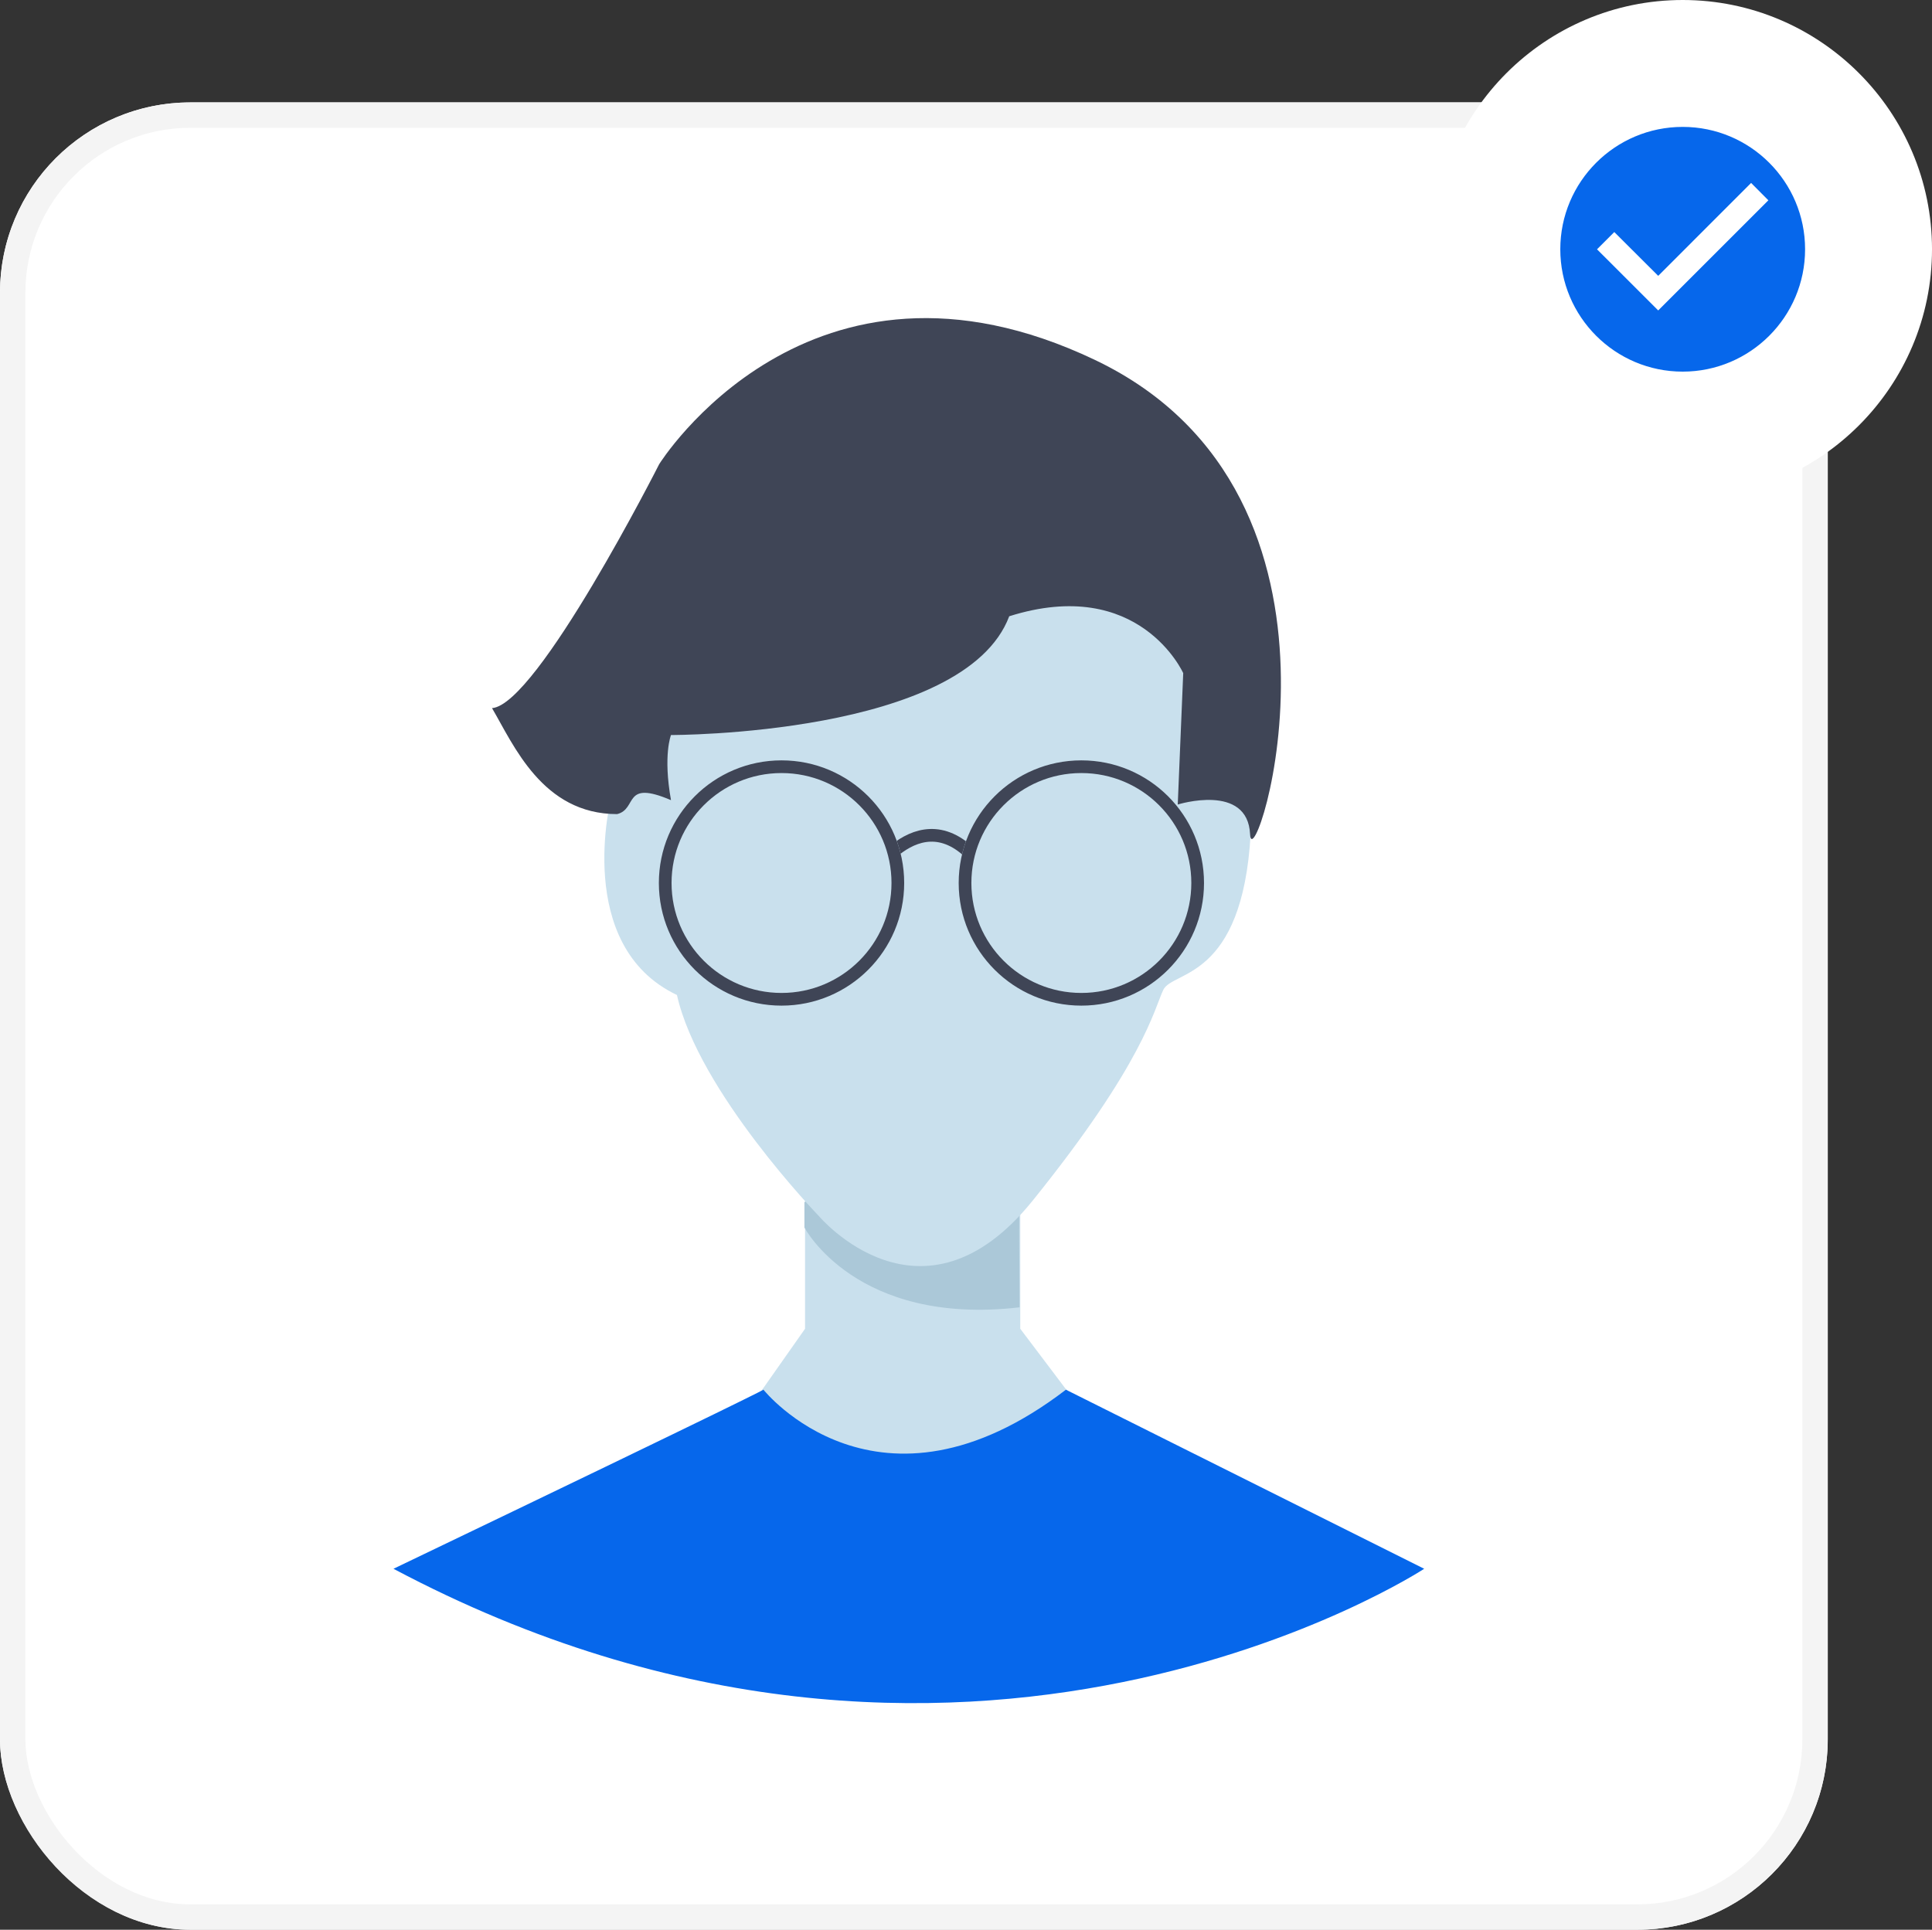 <svg xmlns="http://www.w3.org/2000/svg" width="152.214" height="152.071" viewBox="0 0 152.214 152.071">
  <rect x="0" y="0" width="152.214" height="152.071" fill="#333333" stroke="none"/>
  <g id="Group_3378" data-name="Group 3378" transform="translate(-628.531 -5203.929)">
    <g id="Rectangle_588" data-name="Rectangle 588" transform="translate(628.531 5212)" fill="#fff" stroke="#f4f4f4" stroke-width="2">
      <rect width="144" height="144" rx="15" stroke="none"/>
      <rect x="1" y="1" width="142" height="142" rx="14" fill="none"/>
    </g>
    <g id="Group_3181" data-name="Group 3181" transform="translate(659.531 5229)">
      <g id="Group_3180" data-name="Group 3180">
        <path id="Path_1185" data-name="Path 1185" d="M3924.052,6793.278V6803.7l-4.738,6.74,25.8,7.792-.35-9.56-3.756-4.973v-14.321Z" transform="translate(-3891.626 -6724.058)" fill="#c9e0ed"/>
        <path id="Path_1184" data-name="Path 1184" d="M3923.68,6793.682v1.994s4.051,7.789,16.949,6.293c-.063-9.222,0-9.347,0-9.347l-9.16-2.678Z" transform="translate(-3891.303 -6724.017)" fill="#abc8d8"/>
        <path id="Path_1180" data-name="Path 1180" d="M3893.529,6821.3c28.919-13.881,29.15-14.112,29.15-14.112s9.023,11.337,23.83,0l28.226,14.112S3938.412,6845.126,3893.529,6821.3Z" transform="translate(-3893.529 -6722.745)" fill="#0667eb"/>
        <path id="Path_1182" data-name="Path 1182" d="M3908.909,6765.088s-3,11.665,5.184,15.553c1.7,7.615,11.178,17.417,11.178,17.417s8.1,9.64,16.85-1.215,9.559-15.066,10.288-16.606,6.237-.729,6.885-12.313,0-16.849,0-16.849-6.8-5.67-7.857-5.67-23.978,2.349-26.165,3.159-12.8,8.911-12.96,9.559S3908.909,6765.088,3908.909,6765.088Z" transform="translate(-3891.759 -6727.302)" fill="#c9e0ed"/>
        <path id="Path_1181" data-name="Path 1181" d="M3899.759,6759.277c1.7,2.892,3.97,8.352,9.857,8.352,1.642-.411.411-2.738,4.244-1.1-.637-3.551,0-5.132,0-5.132s23.1.059,26.648-9.359c10.258-3.235,13.708,4.482,13.708,4.482l-.431,10.353s5.512-1.725,5.7,2.35,10.312-26.645-12.225-37.386-34.329,8.214-34.329,8.214S3903.328,6759.019,3899.759,6759.277Z" transform="translate(-3891.995 -6728.545)" fill="#3f4556"/>
        <path id="Path_1183" data-name="Path 1183" d="M3928.935,6770.446s4.626-7.536,9.426,0" transform="translate(-3891.383 -6726.341)" fill="none" stroke="#3f4556" stroke-width="1"/>
        <g id="Ellipse_139" data-name="Ellipse 139" transform="translate(20.909 34.849)" fill="#c9e0ed" stroke="#3f4556" stroke-width="1">
          <circle cx="9.664" cy="9.664" r="9.664" stroke="none"/>
          <circle cx="9.664" cy="9.664" r="9.164" fill="none"/>
        </g>
        <g id="Ellipse_140" data-name="Ellipse 140" transform="translate(44.531 34.849)" fill="#c9e0ed" stroke="#3f4556" stroke-width="1">
          <circle cx="9.664" cy="9.664" r="9.664" stroke="none"/>
          <circle cx="9.664" cy="9.664" r="9.164" fill="none"/>
        </g>
      </g>
    </g>
    <g id="Group_3277" data-name="Group 3277" transform="translate(17.674)">
      <g id="Group_3276" data-name="Group 3276">
        <path id="Path_1199" data-name="Path 1199" d="M0,0H23.143V23.143H0Z" transform="translate(731.857 5212)" fill="none"/>
        <g id="Path_1200" data-name="Path 1200" transform="translate(731.786 5211.929)" fill="#0667eb">
          <path d="M 11.643 26.286 C 9.669 26.286 7.751 25.898 5.942 25.132 C 4.198 24.394 2.633 23.339 1.29 21.996 C -0.053 20.653 -1.109 19.088 -1.846 17.344 C -2.612 15.535 -3 13.617 -3 11.643 C -3 9.669 -2.612 7.751 -1.846 5.942 C -1.109 4.198 -0.053 2.633 1.29 1.29 C 2.633 -0.053 4.198 -1.109 5.942 -1.846 C 7.751 -2.612 9.669 -3 11.643 -3 C 13.617 -3 15.535 -2.612 17.344 -1.846 C 19.088 -1.109 20.653 -0.053 21.996 1.29 C 23.339 2.633 24.394 4.198 25.132 5.942 C 25.898 7.751 26.286 9.669 26.286 11.643 C 26.286 13.617 25.898 15.535 25.132 17.344 C 24.394 19.088 23.339 20.653 21.996 21.996 C 20.653 23.339 19.088 24.394 17.344 25.132 C 15.535 25.898 13.617 26.286 11.643 26.286 Z" stroke="none"/>
          <path d="M 11.643 2 C 6.32 2 2 6.32 2 11.643 C 2 16.966 6.32 21.286 11.643 21.286 C 16.966 21.286 21.286 16.966 21.286 11.643 C 21.286 6.32 16.966 2 11.643 2 M 11.643 -8 C 22.474 -8 31.286 0.812 31.286 11.643 C 31.286 22.474 22.474 31.286 11.643 31.286 C 0.812 31.286 -8 22.474 -8 11.643 C -8 0.812 0.812 -8 11.643 -8 Z" stroke="none" fill="#fff"/>
        </g>
        <path id="Path_1201" data-name="Path 1201" d="M11.321,18.918,6.5,14.1l1.36-1.36,3.462,3.452L18.64,8.87,20,10.239Z" transform="translate(730.179 5209.475)" fill="#fff"/>
      </g>
    </g>
  </g>
</svg>
